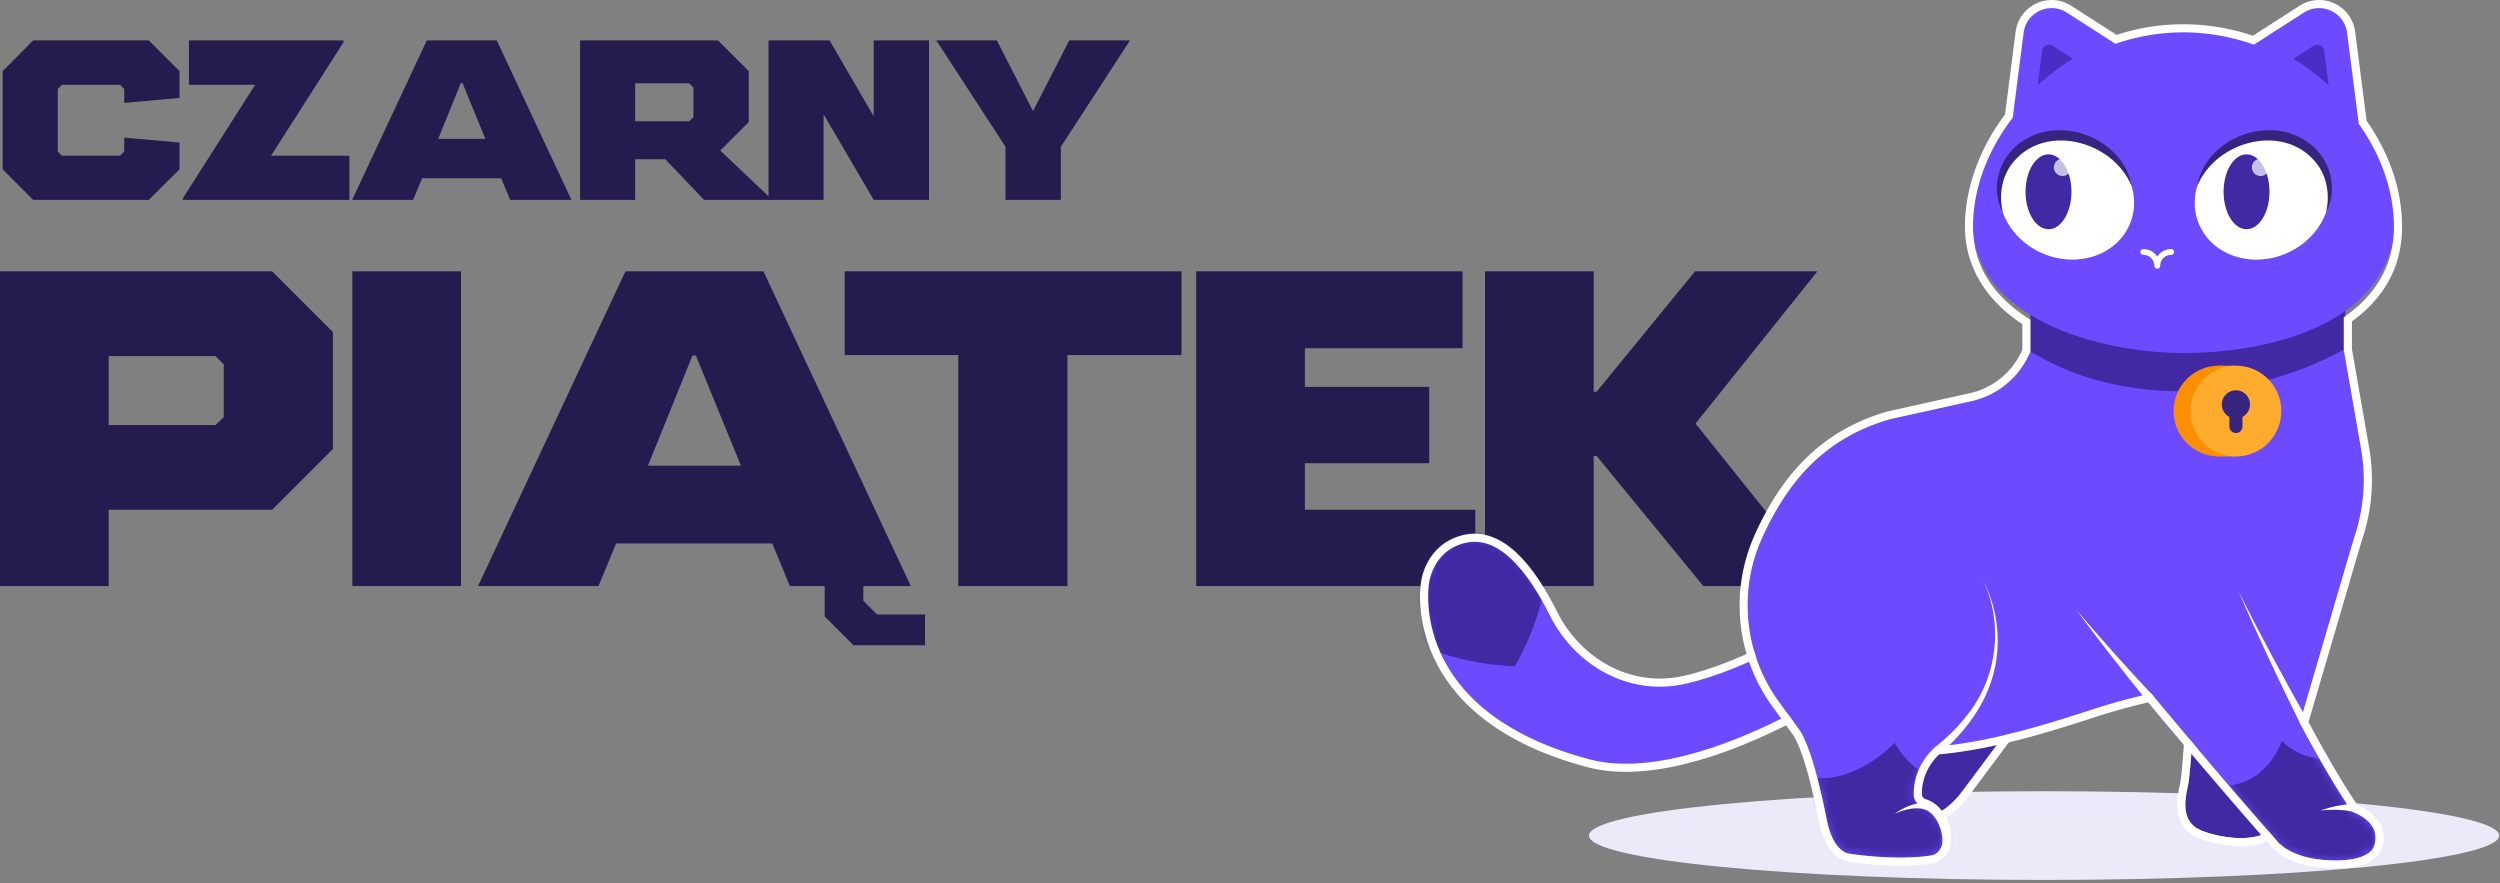 <svg xmlns="http://www.w3.org/2000/svg" width="300" height="106" fill="none">
    <rect width="100%" height="100%" fill="#808080" stroke="none"/>
    <path
        fill="#251B4E"
        d="M3.984 4.847h13.87l3.69 3.69v3.215l-6.637.595V10.68l-.506-.506H7.437l-.506.506v7.5l.506.506H14.4l.506-.506v-1.666l6.637.595v3.214l-3.69 3.661H3.983l-3.66-3.66V8.536l3.66-3.69ZM22.672 4.847h18.542v.238l-8.69 13.601h9.404v5.298h-19.97v-.208l8.66-13.602h-7.945V4.847ZM55.295 9.966l-2.708 6.697h5.655l-2.738-6.697h-.209Zm-4.077-5.12h8.393l8.958 19.138h-7.351l-1.072-2.59h-9.493l-1.072 2.59H42.26l8.958-19.137ZM76.22 9.996v4.553h6.488l.506-.476v-3.571l-.506-.506H76.22Zm-6.607-5.15H86.16l3.69 3.691v6.102l-3.422 3.422 6.25 5.923h-8.184l-4.673-4.881H76.22v4.881h-6.607V4.847Z"
    />
    <path
        fill="#251B4E"
        d="M92.225 4.847h7.32l5.299 9.107V4.847h6.636v19.137h-6.636l-6.012-10.268v10.268h-6.607V4.847ZM112.359 4.847h7.262l4.345 8.482 4.345-8.482h7.292l-8.304 12.768v6.369h-6.636v-6.37l-8.304-12.767ZM13.042 42.724v8.281H25.85l1-.94v-6.343l-1-.998H13.042ZM0 32.563h32.664l7.285 7.283v14.037l-7.285 7.283H13.042v9.163H0V32.563ZM42.283 32.563h13.042v37.766H42.283V32.563ZM83.097 42.665 77.751 55.88h11.162l-5.405-13.215h-.41ZM75.05 32.563h16.567l17.683 37.766h-5.698v1.762l1.645 1.645h5.757v3.7h-8.577l-3.467-3.465v-3.642h-4.17l-2.116-5.11h-18.74l-2.116 5.11H57.365L75.05 32.563ZM101.363 32.563h40.419v10.043h-13.689V70.33h-13.101V42.606h-13.629V32.563ZM143.545 32.563h31.959v9.221h-18.917v4.64h14.922v9.163h-14.922v5.58h20.445v9.162h-33.487V32.563ZM178.198 32.563h13.042V47.01h.352l11.809-14.448h14.687L203.46 50.829l15.627 19.5H204.4l-12.808-15.623h-.352v15.623h-13.042V32.563Z"
    />
    <path
        fill="#ECEAF9"
        d="M245.289 105.594c30.162 0 54.612-2.383 54.612-5.323 0-2.94-24.45-5.323-54.612-5.323-30.161 0-54.611 2.384-54.611 5.323 0 2.94 24.45 5.323 54.611 5.323Z"
    />
    <path
        fill="#6D4AFF"
        d="M236.65 74.136s-10.696 6.154-20.654 11.49c-9.708 5.201-18.902 7.67-25.315 5.98-22.442-5.912-19.68-21.65-19.68-21.65s.422-4.26 4.697-5.278c4.274-1.02 7.9 3.293 10.717 8.947 2.817 5.65 8.98 9.471 15.718 7.959 7.545-1.694 16.163-7.136 16.163-7.136l16.132-5.96 2.222 5.651v-.003Z"
    />
    <mask id="a" width="67" height="29" x="170" y="64" maskUnits="userSpaceOnUse" style="mask-type: luminance">
        <path
            fill="#fff"
            d="M236.65 74.136s-10.696 6.154-20.654 11.49c-9.708 5.201-18.902 7.67-25.315 5.98-22.442-5.912-19.68-21.65-19.68-21.65s.422-4.26 4.697-5.278c4.274-1.02 7.9 3.293 10.717 8.947 2.817 5.65 8.98 9.471 15.718 7.959 7.545-1.694 16.163-7.136 16.163-7.136l16.132-5.96 2.222 5.651v-.003Z"
        />
    </mask>
    <g mask="url(#a)">
        <path
            fill="#4129A3"
            d="M180.717 45.512c-8.927 4.967-17.086 1.813-17.086 1.813s-1.621 8.596-10.548 13.563c0 0 8.193 18.226 28.702 19.066 10.1-17.87-1.068-34.442-1.068-34.442Z"
        />
    </g>
    <path
        stroke="#fff"
        stroke-miterlimit="10"
        stroke-width=".973"
        d="M236.65 74.136s-10.696 6.154-20.654 11.49c-9.708 5.201-18.902 7.67-25.315 5.98-22.442-5.912-19.68-21.65-19.68-21.65s.422-4.26 4.697-5.278c4.274-1.02 7.9 3.293 10.717 8.947 2.817 5.65 8.98 9.471 15.718 7.959 7.545-1.694 16.163-7.136 16.163-7.136l16.132-5.96 2.222 5.651v-.003Z"
    />
    <path
        fill="#4129A3"
        d="M234.183 82.373s-5.601 8.49-5.924 10.913c-.236 1.765-.055 2.8.481 3.846.457.89 1.193 1.587 2.183 1.451 1.291-.178 3.126-.926 4.953-3.367l5.354-7.17-6.171-7.625"
    />
    <path
        stroke="#fff"
        stroke-linecap="round"
        stroke-miterlimit="10"
        stroke-width=".973"
        d="M234.183 82.373s-5.601 8.49-5.924 10.913c-.236 1.765-.055 2.8.481 3.846.457.89 1.193 1.587 2.183 1.451 1.291-.178 3.126-.926 4.953-3.367l5.354-7.17-6.171-7.625"
    />
    <path
        fill="#6D4AFF"
        d="M230.292 92.382s-.639.781-.645 2.945c0 .717.49 1.315 1.176 1.52.687.207 1.435.846 1.889 1.761.862 1.744.475 3.829-.988 4.052-4.421.673-9.883-.234-9.883-.234s-1.819-.15-2.592-3.882c-.575-2.789-1.921-9.591-3.759-11.554"
    />
    <path
        fill="#6D4AFF"
        d="m218.179 90.685-4.705-6.47a19.653 19.653 0 0 1-2.044-19.584c2.981-6.657 7.366-12.03 15.381-14.33l9.761-2.163a9.99 9.99 0 0 0 7.13-6.088l4.194-10.631 20.02 7.89-6.655 43.264s-4.589.77-9.797 2.445c-4.647 1.493-11.847 3.963-19.041 4.569 0 0-1.207.862-2.128 2.797"
    />
    <mask id="b" width="24" height="24" x="215" y="79" maskUnits="userSpaceOnUse" style="mask-type: luminance">
        <path
            fill="#fff"
            d="M215.489 86.99c1.838 1.963 3.184 8.768 3.76 11.554.773 3.732 2.592 3.882 2.592 3.882s5.462.907 9.883.234c1.466-.222 1.852-2.308.987-4.052-.453-.918-1.184-1.549-1.888-1.76-.703-.212-1.182-.804-1.176-1.521.03-3.37 2.358-5.404 2.358-5.404s5.003 0 6.519-8.223c1.515-8.223-23.035 5.29-23.035 5.29Z"
        />
    </mask>
    <g mask="url(#b)">
        <path
            fill="#4129A3"
            d="M227.353 89.14s-4.686 5.072-10.209 4.134l-.915 8.073 11.163 6.082 12.105-2.311-7.636-12.227s-2.183.172-4.508-3.752Z"
        />
    </g>
    <path
        fill="#fff"
        d="M231.675 97.54c-1.013-.876-2.576-.534-3.749-.122l-.573.23.52-.341c1.24-.754 2.878-1.332 4.269-.61.061.037.108.06.194.129l-.664.712.003.002ZM237.946 69.581c1.793 3.426 2.266 7.536 1.265 11.285-.993 3.81-3.485 7.072-6.443 9.597l-.618-.754c1.485-1.165 2.842-2.491 3.985-3.99 3.576-4.5 4.302-10.951 1.811-16.138Z"
    />
    <path
        fill="#6D4AFF"
        d="m280.916 40.034 2.422 13.88a21.349 21.349 0 0 1-.879 10.714l-7.875 26.875-13.674-11.738-2.6-38.202 22.609-1.532-.003.003Z"
    />
    <path
        fill="#4129A3"
        d="m281.253 39.055-.32-.364-1.074-2.147a37.63 37.63 0 0 1-36.21-1.416v7.014c8.894 5.728 24.353 7.122 37.601-.192v-2.898l.003.003Z"
    />
    <path fill="#4129A3" d="m281.534 34.94-5.33-.21-.276 7.016 5.33.21.276-7.017Z" />
    <path
        fill="#6D4AFF"
        d="m254.133 6.888-6.196-3.607c-2.147-1.25-4.864.162-5.075 2.64l-.968 11.42 12.236-10.45.003-.003Z"
    />
    <path fill="#4A2DC5" d="m246.474 7.917 3.007 1.755-4.631 3.412.384-4.522a.826.826 0 0 1 1.24-.645Z" />
    <path
        fill="#6D4AFF"
        d="m269.751 5.948 6.031-3.873c2.092-1.344 4.867-.048 5.184 2.416l1.46 11.369-12.678-9.912h.003Z"
    />
    <path fill="#4A2DC5" d="m276.995 6.644-2.928 1.882 4.775 3.21-.579-4.503a.825.825 0 0 0-1.265-.59h-.003Z" />
    <path
        fill="#6D4AFF"
        d="M287.451 25.654c.492 11.36-12.811 15.993-24.057 16.48-9.884.428-24.901-2.979-25.393-14.339-.492-11.36 10.081-23.32 23.735-23.913 13.654-.592 25.22 10.412 25.712 21.772h.003Z"
    />
    <path
        fill="#fff"
        d="M279.592 16.026c1.733 3.287-.111 7.392-4.115 9.169-4.008 1.777-8.657.55-10.393-2.736-1.732-3.287.112-7.392 4.116-9.169 4.007-1.777 8.657-.55 10.392 2.736Z"
    />
    <path
        fill="#4129A3"
        d="M270.261 21.754c1.519-.104 2.613-2.193 2.445-4.668-.168-2.475-1.536-4.397-3.054-4.294-1.519.103-2.613 2.193-2.445 4.668.168 2.474 1.535 4.397 3.054 4.294Z"
    />
    <path fill="#fff" d="M271.75 15.807a1.04 1.04 0 1 0 0-2.08 1.04 1.04 0 0 0 0 2.08Z" opacity=".7" />
    <path
        fill="#372480"
        d="M264.634 18.312c.723-4.13 5.248-6.638 9.227-6.268 4.291.295 7.948 4.25 6.057 8.546.448-1.877.028-3.874-1.26-5.3-3.943-4.3-11.997-2.356-14.021 3.022h-.003Z"
    />
    <path
        fill="#fff"
        d="M241.811 17.42c-1.396 3.403.851 7.355 5.022 8.832 4.169 1.474 8.682-.086 10.078-3.49 1.396-3.404-.851-7.356-5.022-8.832-4.169-1.474-8.682.086-10.078 3.49Z"
    />
    <path
        fill="#4129A3"
        d="M247.99 22.134c1.512-.181 2.496-2.325 2.2-4.788-.296-2.462-1.761-4.311-3.272-4.13-1.512.182-2.496 2.326-2.2 4.789.296 2.462 1.761 4.311 3.272 4.13Z"
    />
    <path fill="#fff" d="M249.111 16.127a1.04 1.04 0 1 0 0-2.081 1.04 1.04 0 0 0 0 2.08Z" opacity=".7" />
    <path
        fill="#372480"
        d="M256.944 18.596c-2.5-5.1-10.659-6.627-14.263-2.002-1.159 1.538-1.362 3.57-.734 5.395-2.322-4.152.943-8.385 5.278-8.972 3.952-.622 8.596 1.563 9.719 5.579Z"
    />
    <path
        fill="#4129A3"
        d="M263.021 89.67s-.245 3.524-.44 4.497c-.194.973-1.048 3.788.907 5.142 1.282.89 7.019 2.316 9.235.044 2.22-2.271-2.338-8.145-2.338-8.145l-7.367-1.538h.003Z"
    />
    <path
        fill="#fff"
        d="m263.021 89.67 7.367 1.538s4.557 5.874 2.338 8.145c-.881.904-2.319 1.221-3.812 1.221-2.264 0-4.653-.731-5.423-1.268-1.955-1.354-1.101-4.171-.907-5.142.195-.97.44-4.496.44-4.496m-.896-1.177-.078 1.113c-.066.962-.272 3.626-.422 4.374-.017.083-.039.18-.064.292-.281 1.268-.943 4.238 1.371 5.843 1.004.695 3.645 1.44 5.979 1.44 2.01 0 3.526-.509 4.508-1.513 2.733-2.797-1.747-8.751-2.267-9.421l-.22-.284-.35-.072-7.367-1.538-1.093-.228.003-.006Z"
    />
    <path
        fill="#6D4AFF"
        d="M251.255 74.845s10.42 12.89 21.86 25.927c0 0 1.469 2.277 6.477 2.475 4.669.183 5.212-1.541 5.212-1.541s1.462-2.722-2.542-4.302c0 0-4.781-6.432-13.223-24.73"
    />
    <mask id="c" width="35" height="32" x="251" y="72" maskUnits="userSpaceOnUse" style="mask-type: luminance">
        <path
            fill="#fff"
            d="M251.254 74.845s11.766 14.828 21.861 25.927c0 0 1.468 2.277 6.477 2.475 4.669.183 5.211-1.541 5.211-1.541s1.463-2.722-2.542-4.302c0 0-4.78-6.432-13.223-24.73"
        />
    </mask>
    <g mask="url(#c)">
        <path
            fill="#4129A3"
            d="M273.83 88.914s-1.836 5.584-7.434 5.378l3.051 5.657 8.623 7.03 11.7-3.88-9.163-12.063s-4.013.706-6.775-2.122h-.002Z"
        />
    </g>
    <path
        fill="#fff"
        d="M276.128 87.045c-2.645-5.325-5.181-10.704-7.531-16.157 2.642 5.317 5.467 10.542 8.39 15.701l-.859.459v-.003ZM249.164 73.185c3.014 3.56 6.14 7.025 9.324 10.428l-.731.64c-2.948-3.626-5.829-7.305-8.593-11.068ZM282.515 97.451c-1.307-.344-2.717-.311-4.063-.2.67-.225 1.352-.417 2.047-.553.731-.136 1.44-.245 2.2-.203l-.184.956Z"
    />
    <path
        stroke="#fff"
        stroke-linecap="round"
        stroke-miterlimit="10"
        stroke-width=".695"
        d="M258.496 23.963a1.673 1.673 0 0 1 1.741 1.596M261.833 23.819c-.92.038-1.635.82-1.596 1.74"
    />
    <path
        stroke="#fff"
        stroke-linecap="round"
        stroke-miterlimit="10"
        stroke-width=".973"
        d="M232.006 97.184s1.607 1.255 1.593 4.019"
    />
    <path fill="#FC8F00" d="M266.278 54.773a5.445 5.445 0 1 0 0-10.89 5.445 5.445 0 0 0 0 10.89Z" />
    <path fill="#FC8F00" d="M268.308 43.883h-2.085V54.77h2.085V43.883Z" />
    <path fill="#FFAC2E" d="M268.308 54.773a5.444 5.444 0 1 0 0-10.89 5.445 5.445 0 0 0 0 10.89Z" />
    <path fill="#372580" d="M268.308 50.223a1.693 1.693 0 1 0 0-3.386 1.693 1.693 0 0 0 0 3.386Z" />
    <path
        stroke="#372580"
        stroke-linecap="round"
        stroke-miterlimit="10"
        stroke-width="1.574"
        d="M268.308 51.18v-2.65"
    />
    <path
        fill="#6D4AFF"
        d="M270.393 4.794 276.425.92c2.091-1.343 4.866-.047 5.183 2.417l1.46 11.368-12.678-9.91h.003ZM254.022 4.794 247.99.92c-2.091-1.343-4.866-.047-5.183 2.417l-1.46 11.368 12.678-9.91h-.003Z"
    />
    <path
        fill="#4A2DC5"
        d="m246.322 5.492 2.928 1.883-4.775 3.21.579-4.503a.825.825 0 0 1 1.265-.59h.003ZM277.637 5.492l-2.928 1.883 4.775 3.21-.579-4.503a.825.825 0 0 0-1.265-.59h-.003Z"
    />
    <path
        fill="#6D4AFF"
        d="M287.231 26.622c0 11.602-13.768 15.737-25.253 15.737-10.095 0-25.253-4.135-25.253-15.737s11.307-23.33 25.253-23.33 25.253 11.728 25.253 23.33Z"
    />
    <path
        fill="#fff"
        d="M274.361 30.407c4.176-1.801 6.265-6.266 4.667-9.972-1.599-3.706-6.28-5.25-10.456-3.45-4.176 1.801-6.265 6.266-4.667 9.972 1.599 3.706 6.28 5.25 10.456 3.45ZM255.553 26.952c1.598-3.707-.491-8.171-4.667-9.972-4.176-1.801-8.857-.256-10.455 3.45-1.599 3.706.491 8.17 4.666 9.971 4.176 1.801 8.857.257 10.456-3.45Z"
    />
    <path
        fill="#4129A3"
        d="M269.584 27.506c1.522 0 2.755-2.01 2.755-4.491 0-2.48-1.233-4.491-2.755-4.491-1.523 0-2.756 2.01-2.756 4.49 0 2.481 1.233 4.492 2.756 4.492Z"
    />
    <path
        fill="#372480"
        d="M255.802 22.35c-2.295-5.576-10.687-7.706-14.461-2.572-1.176 1.63-1.463 3.737-1.007 5.715-1.604-3.01-.392-6.875 2.498-8.632 4.719-3.084 12.033-.109 12.97 5.492v-.003ZM263.658 22.35c.937-5.6 8.251-8.573 12.97-5.492 2.89 1.757 4.102 5.626 2.498 8.632.458-1.975.169-4.085-1.007-5.715-3.774-5.133-12.167-3.003-14.461 2.572v.003Z"
    />
    <path
        stroke="#fff"
        stroke-linecap="round"
        stroke-miterlimit="10"
        stroke-width=".695"
        d="M257.201 30.231c.923 0 1.668.748 1.668 1.669M260.54 30.231c-.923 0-1.668.748-1.668 1.669"
    />
    <path fill="#fff" d="M271.264 21.121a1.04 1.04 0 1 0 0-2.08 1.04 1.04 0 0 0 0 2.08Z" opacity=".7" />
    <path
        fill="#4129A3"
        d="M245.821 27.506c1.522 0 2.756-2.01 2.756-4.491 0-2.48-1.234-4.491-2.756-4.491-1.522 0-2.756 2.01-2.756 4.49 0 2.481 1.234 4.492 2.756 4.492Z"
    />
    <path fill="#fff" d="M247.504 21.121a1.04 1.04 0 1 0 0-2.08 1.04 1.04 0 0 0 0 2.08Z" opacity=".7" />
    <path
        fill="#fff"
        d="M278.285.976c1.616 0 3.135 1.17 3.365 2.956l1.405 10.938c2.664 3.729 4.216 8.045 4.216 12.344 0 4.836-2.395 8.37-6.018 10.854v3.888l2.085 11.96a21.36 21.36 0 0 1-.878 10.715l-6.483 22.122c4.074 7.67 6.288 10.648 6.288 10.648 4.004 1.583 2.542 4.302 2.542 4.302s-.49 1.555-4.539 1.555c-.214 0-.439-.006-.676-.014-5.008-.197-6.476-2.475-6.476-2.475-5.609-6.39-10.971-12.745-14.981-17.562a79.797 79.797 0 0 0-6.674 1.81c-4.647 1.494-11.958 3.964-19.152 4.57 0 0-2.692 2.038-2.662 5.74.006.717.49 1.315 1.177 1.52.703.215 1.435.846 1.888 1.761.862 1.744.475 3.829-.987 4.052-1.199.183-2.473.25-3.693.25-3.287 0-6.191-.481-6.191-.481s-1.818-.15-2.591-3.882c-.515-2.492-1.647-8.19-3.193-10.776l-.567-.781-2.019-2.776a19.653 19.653 0 0 1-2.044-19.583c2.981-6.657 7.366-12.03 15.381-14.33l9.761-2.163a9.983 9.983 0 0 0 7.086-5.988s-.003 0-.006-.003v-3.79c-4.043-2.494-6.888-6.118-6.888-11.143 0-4.586 1.769-9.194 4.766-13.087l1.31-10.198c.228-1.785 1.749-2.956 3.365-2.956.615 0 1.243.17 1.819.54l5.831 3.743a25.04 25.04 0 0 1 8.162-1.374c2.856 0 5.812.531 8.454 1.48l5.993-3.846a3.348 3.348 0 0 1 1.819-.54m.005-.973c-.825 0-1.638.239-2.344.695l-5.595 3.59a25.927 25.927 0 0 0-8.326-1.376c-2.823 0-5.417.428-8.029 1.276l-5.439-3.49a4.34 4.34 0 0 0-2.344-.695 4.375 4.375 0 0 0-4.33 3.804l-1.277 9.939c-3.1 4.113-4.808 8.885-4.808 13.468s2.378 8.735 6.888 11.677v3.076a9.013 9.013 0 0 1-6.318 5.22l-9.761 2.163-.028.005-.027.009c-7.317 2.097-12.4 6.822-16.002 14.867a20.678 20.678 0 0 0 2.144 20.553l2.019 2.776.543.745c1.387 2.353 2.466 7.586 2.986 10.106l.067.328c.845 4.085 2.956 4.586 3.404 4.647.284.047 3.106.492 6.332.492 1.415 0 2.706-.086 3.838-.261.809-.123 1.474-.612 1.871-1.377.579-1.11.515-2.709-.158-4.068-.551-1.113-1.48-1.958-2.481-2.261-.292-.09-.481-.323-.484-.598-.022-2.628 1.521-4.277 2.08-4.789 6.777-.62 13.641-2.836 18.204-4.308l.854-.275a76.758 76.758 0 0 1 6.012-1.654 899.23 899.23 0 0 0 14.586 17.088c.339.459 2.219 2.645 7.2 2.839.242.009.484.014.712.014 4.216 0 5.214-1.61 5.428-2.135.148-.306.612-1.446.128-2.773-.42-1.146-1.404-2.058-2.931-2.717-.551-.787-2.592-3.815-5.873-9.961l6.365-21.716a22.343 22.343 0 0 0 .91-11.182l-2.072-11.872v-3.304c3.993-2.895 6.018-6.715 6.018-11.357 0-4.344-1.471-8.732-4.255-12.709l-1.374-10.698A4.37 4.37 0 0 0 278.288 0l-.003.003Z"
    />
</svg>
